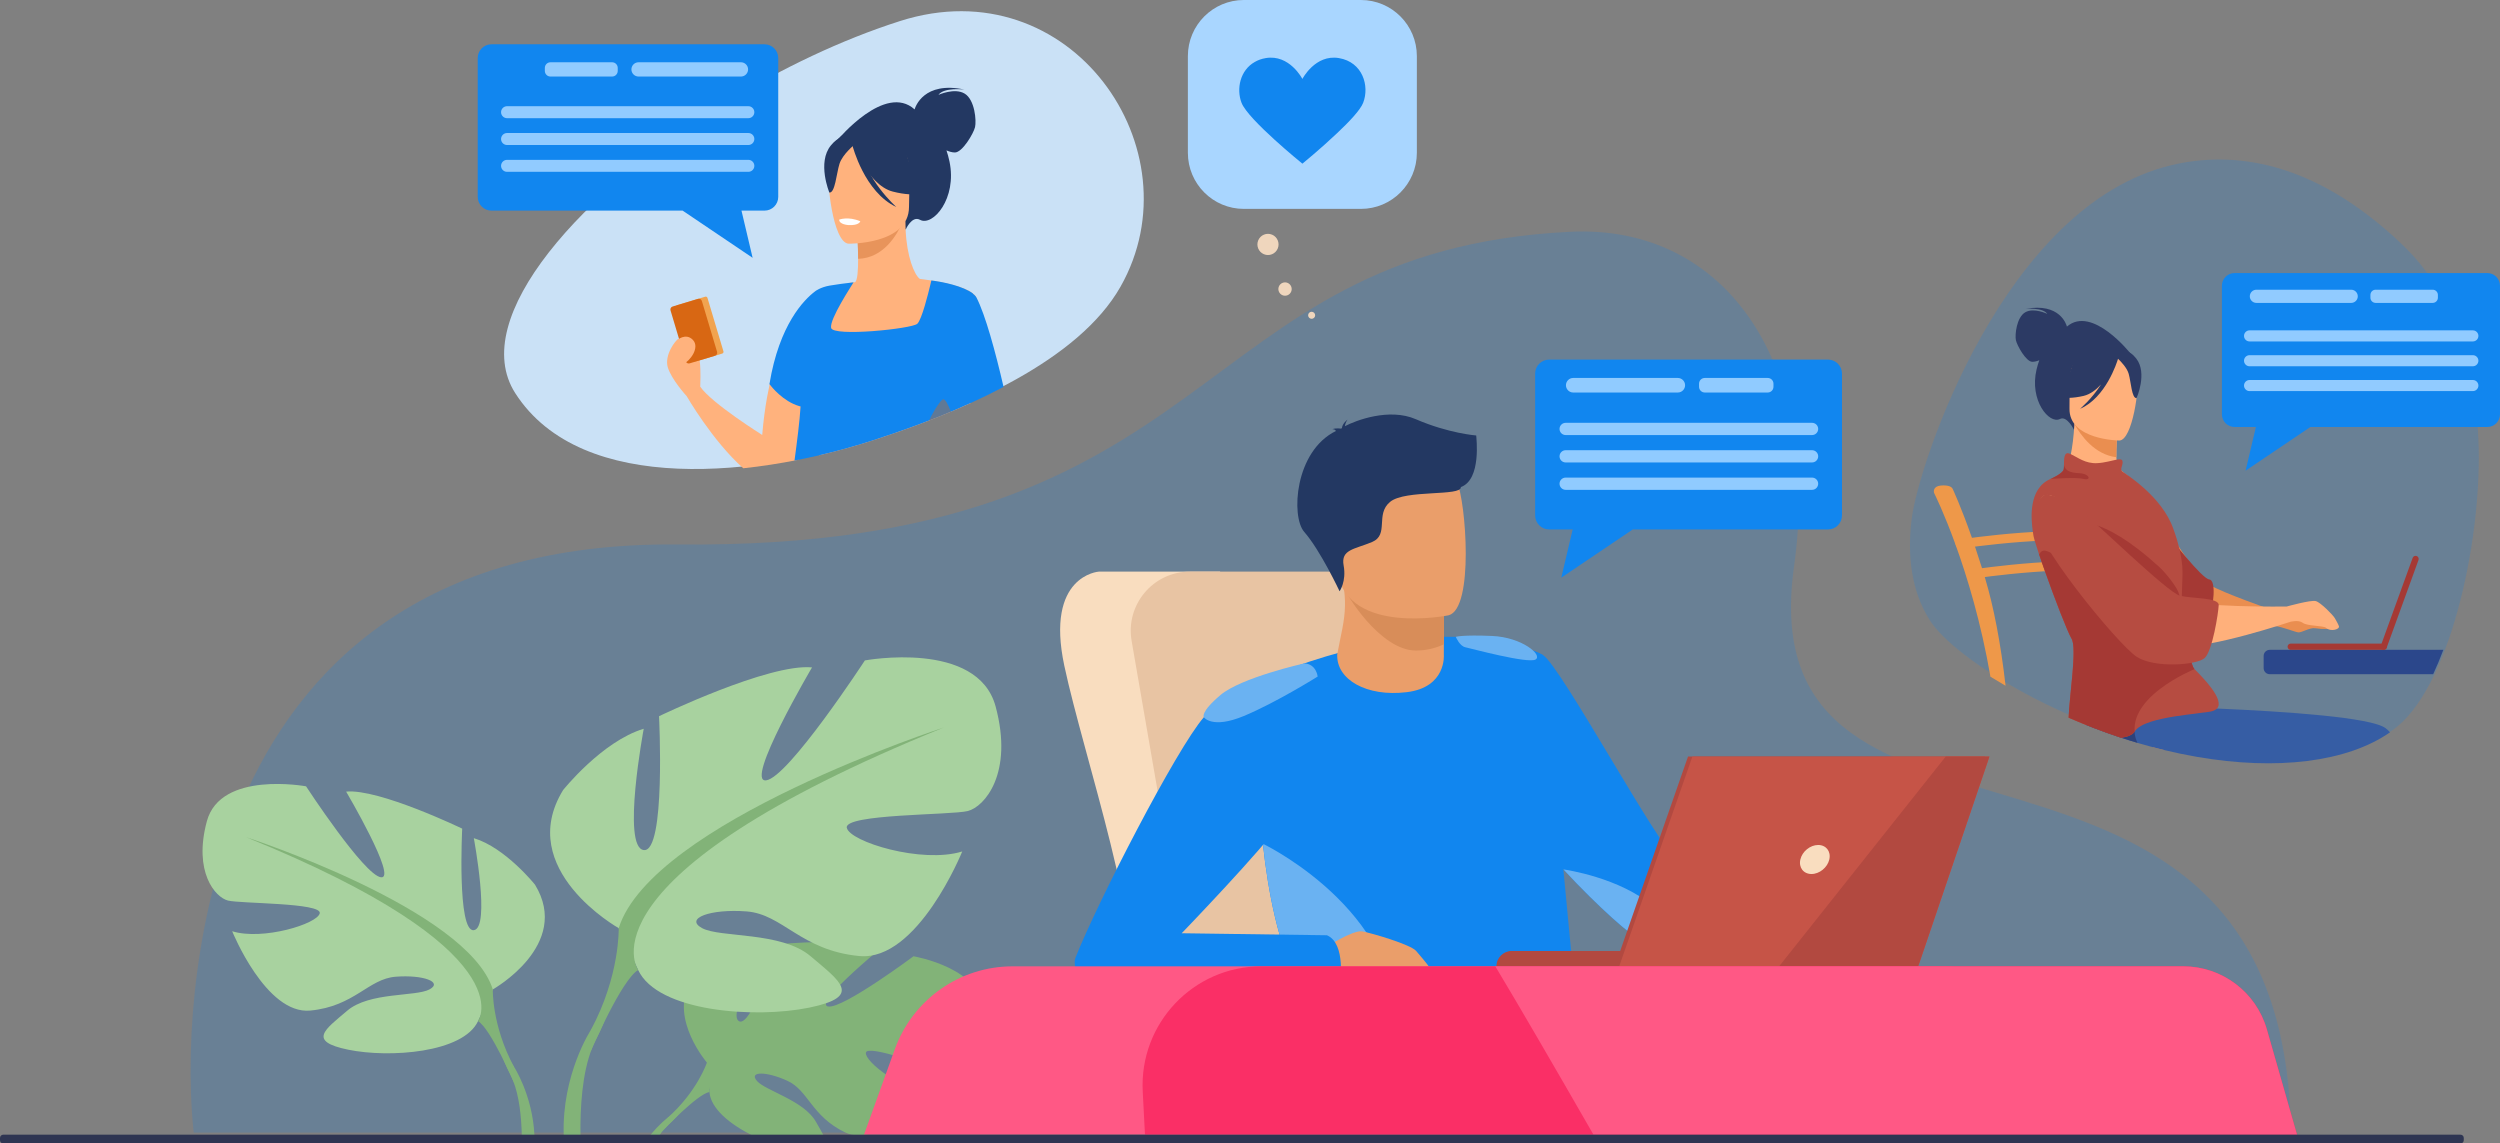 <svg width="446" height="204" viewBox="0 0 446 204" fill="none" xmlns="http://www.w3.org/2000/svg">
<rect x="0" y="0" width="446" height="204" fill="#808080" stroke="none"/>
<g clip-path="url(#clip0_3591_4524)">
<path opacity="0.2" d="M426.803 130.278C419.129 135.615 406.585 137.12 392.368 134.66C369.454 130.697 348.608 117.504 344.295 110.683C340.982 105.459 340.22 99.174 341.048 92.538C342.261 82.792 357.529 36.475 387.471 29.445C398.293 26.905 412.595 28.524 428.31 43.394C438.273 52.759 441.827 65.952 442.19 79.575C442.68 97.167 436.876 123.28 426.804 130.278H426.803Z" fill="#1186EF"/>
<path opacity="0.2" d="M408.712 202.061H34.556C32.737 184.665 35.335 161.486 43.053 143.414C53.38 119.205 75.238 96.681 120.882 97.135C218.952 98.109 211.426 44.765 280.075 41.352C308.033 39.962 325.079 65.133 320.051 101.092C311.547 161.922 407.466 117.823 408.712 202.059V202.061Z" fill="#1186EF"/>
<path d="M217.665 101.979H196.025C196.025 101.979 186.431 102.63 189.875 118.779C193.319 134.929 204.634 167.659 201.19 177.559H225.298L217.665 101.979Z" fill="#F9DDBF"/>
<path d="M266.55 161.083C263.685 146.982 259.073 123.199 256.628 110.526C255.67 105.562 251.335 101.979 246.293 101.979H212.254C205.72 101.979 200.763 107.884 201.881 114.337L211.309 168.808C212.261 174.301 217.307 178.105 222.836 177.494L257.389 173.678C263.545 172.998 267.789 167.166 266.552 161.083H266.55Z" fill="#E8C4A3"/>
<path d="M175.162 180.673C174.475 188.552 170.037 190.985 168.085 190.775C166.134 190.567 154.72 186.198 154.473 187.8C154.225 189.404 161.094 194.641 165.904 194.885C165.904 194.885 156.821 204.927 150.786 202.029C144.749 199.13 144.235 194.537 140.471 192.814C136.707 191.091 133.496 191.096 135.05 192.853C136.603 194.61 143.415 196.317 145.565 200.133C146.074 201.034 146.569 201.865 146.949 202.598L134.238 202.573C130.207 200.565 126.813 197.796 126.559 194.811C126.539 194.583 126.522 194.366 126.505 194.158L126.113 189.566C126.113 189.566 119.586 181.934 122.979 175.602C123.542 174.549 124.38 173.534 125.565 172.594C125.565 172.594 131.649 168.901 136.609 169.203C136.609 169.203 132.765 175.665 131.683 179.505C131.3 180.857 131.262 181.886 131.854 182.191C132.503 182.527 133.342 181.552 134.209 179.989C136.384 176.074 138.739 168.461 138.739 168.461C138.739 168.461 142.395 168.105 146.559 168.052C148.426 168.028 150.394 168.064 152.181 168.221C154.153 168.395 155.899 168.715 157.036 169.263C157.036 169.263 156.787 169.466 156.37 169.817C155.749 170.339 154.755 171.184 153.649 172.164C150.367 175.075 146.101 179.179 147.696 179.549C148.987 179.849 153.039 177.435 156.644 175.04C160.001 172.813 162.969 170.598 162.969 170.598C162.969 170.598 175.851 172.796 175.165 180.675L175.162 180.673Z" fill="#82B378"/>
<path d="M168.832 180.886C168.832 180.886 133.84 179.535 126.113 189.567C126.113 189.567 124.405 194.698 119.145 199.371L118.325 201.61C118.325 201.61 124.388 195.201 126.559 194.813C126.559 194.813 123.166 182.384 168.832 180.886Z" fill="#82B378"/>
<path d="M120.617 199.313C120.318 199.642 119.869 200.091 119.225 200.686L119.212 200.7C118.989 200.906 118.771 201.129 118.562 201.367C118.237 201.727 117.925 202.121 117.629 202.54L115.994 202.537C117.679 200.459 119.147 199.369 119.147 199.369C119.147 199.369 119.147 199.369 119.152 199.366C119.28 199.289 122.293 197.462 120.619 199.311L120.617 199.313Z" fill="#82B378"/>
<path d="M87.915 176.512C87.915 176.512 102.033 168.586 95.445 157.829C95.445 157.829 90.173 151.224 84.528 149.527C84.528 149.527 87.539 165.567 84.528 165.944C81.516 166.321 82.457 147.828 82.457 147.828C82.457 147.828 67.587 140.657 61.751 141.223C61.751 141.223 70.975 156.886 67.963 156.507C64.951 156.13 54.599 140.278 54.599 140.278C54.599 140.278 39.352 137.448 36.905 146.506C34.458 155.564 38.411 160.093 40.669 160.659C42.928 161.226 57.42 161.036 57.044 162.923C56.668 164.81 46.879 167.829 41.421 166.132C41.421 166.132 47.444 181.039 55.349 180.285C63.255 179.529 65.702 174.623 70.597 174.246C75.491 173.869 79.067 175.19 76.621 176.51C74.174 177.83 65.892 176.943 61.938 180.312C57.985 183.681 54.785 185.757 62.127 187.267C69.467 188.777 82.644 187.833 85.28 182.172L87.915 176.51V176.512Z" fill="#A8D29F"/>
<path d="M43.869 149.338C43.869 149.338 83.398 162.169 87.915 176.512C87.915 176.512 87.726 182.928 91.679 190.287V193.117C91.679 193.117 87.537 183.492 85.28 182.172C85.28 182.172 94.126 169.718 43.869 149.338Z" fill="#82B378"/>
<path d="M95.343 202.509L93.085 202.504C93.013 199.229 92.636 195.551 91.521 192.75C91.382 192.397 91.232 192.061 91.067 191.74C91.067 191.737 91.063 191.733 91.062 191.73C90.594 190.81 90.275 190.131 90.076 189.64C88.921 186.798 91.683 190.287 91.683 190.287C91.683 190.287 94.996 195.331 95.344 202.509H95.343Z" fill="#82B378"/>
<path d="M110.376 165.582C110.376 165.582 91.766 155.133 100.451 140.954C100.451 140.954 107.398 132.248 114.842 130.01C114.842 130.01 110.873 151.154 114.842 151.652C118.812 152.15 117.572 127.772 117.572 127.772C117.572 127.772 137.173 118.319 144.866 119.065C144.866 119.065 132.709 139.711 136.678 139.214C140.648 138.716 154.294 117.821 154.294 117.821C154.294 117.821 174.393 114.091 177.617 126.03C180.844 137.971 175.633 143.94 172.656 144.687C169.678 145.434 150.573 145.185 151.068 147.672C151.565 150.159 164.466 154.139 171.662 151.901C171.662 151.901 163.723 171.552 153.301 170.557C142.88 169.563 139.654 163.094 133.202 162.598C126.752 162.1 122.037 163.842 125.263 165.583C128.489 167.325 139.406 166.153 144.616 170.595C149.826 175.035 154.044 177.771 144.368 179.762C134.691 181.753 117.322 180.509 113.849 173.046L110.374 165.583L110.376 165.582Z" fill="#A8D29F"/>
<path d="M168.436 129.762C168.436 129.762 116.329 146.678 110.376 165.582C110.376 165.582 110.624 174.039 105.414 183.74V187.471C105.414 187.471 110.873 174.785 113.85 173.043C113.85 173.043 102.188 156.626 168.438 129.761L168.436 129.762Z" fill="#82B378"/>
<path d="M107.533 182.883C107.533 182.883 107.529 182.888 107.529 182.889C107.265 183.539 106.847 184.437 106.227 185.651C106.227 185.655 106.224 185.656 106.222 185.658C106.006 186.079 105.811 186.523 105.627 186.983C105.627 186.983 105.627 186.983 105.627 186.987C103.844 191.468 103.49 197.654 103.556 202.527L100.566 202.52C100.209 191.664 105.414 183.739 105.414 183.739C105.492 183.638 109.035 179.186 107.533 182.881V182.883Z" fill="#82B378"/>
<path d="M275.279 116.873L280.926 176.4C280.926 176.4 274.51 183.268 249.113 185.622C248.48 185.685 247.836 185.743 247.176 185.794C232.599 186.974 227.188 168.121 225.296 150.524C223.68 135.516 224.626 121.422 224.626 121.422C258.657 107.057 275.279 116.875 275.279 116.875V116.873Z" fill="#1186EF"/>
<path d="M330.699 164.219C325.657 166.565 295.672 168.535 292.793 167.705C291.316 167.276 285.135 161.818 278.916 155.103L278.91 155.1C273.025 148.747 267.092 141.272 265.091 135.892C260.975 124.837 264.512 115.02 264.512 115.02C264.512 115.02 272.162 114.987 275.281 116.876C278.4 118.767 296.234 151.693 298.618 152.562C301.002 153.435 329.251 155.054 332.485 156.593C332.485 156.593 335.737 161.876 330.7 164.221L330.699 164.219Z" fill="#1186EF"/>
<path d="M257.586 114.943L257.579 116.804C257.579 116.804 258.093 122.625 250.945 123.486C243.795 124.349 238.374 121.236 238.561 116.743C239.199 113.263 239.904 110.875 239.946 107.995C239.962 106.926 239.887 105.792 239.688 104.51L253.543 104.212L257.625 104.874L257.588 114.943H257.586Z" fill="#EA9E6A"/>
<path d="M257.624 104.875L257.587 114.945C256.116 115.634 254.456 116.053 252.594 116.057C246.227 116.067 239.889 105.793 239.688 104.512L257.624 104.875Z" fill="#D88D59"/>
<path d="M258.441 109.766C258.441 109.766 240.7 113.388 238.621 102.278C236.542 91.168 232.851 84.153 244.09 81.371C255.329 78.589 258.328 82.413 259.923 85.953C261.517 89.492 263.001 108.538 258.441 109.766Z" fill="#EA9E6A"/>
<path d="M263.362 77.691C263.362 77.691 258.412 77.317 252.572 74.782C247.832 72.725 241.859 75.008 239.92 76.036C239.971 75.722 240.095 75.294 240.391 74.864C240.391 74.864 239.521 75.485 239.394 76.35C239.304 76.417 239.265 76.463 239.287 76.478C239.287 76.478 238.3 76.299 237.665 76.586C237.665 76.586 238.109 76.521 238.267 76.807C238.284 76.838 238.31 76.864 238.339 76.886C230.954 80.477 230.291 92.186 232.673 94.891C235.538 98.146 238.98 105.481 238.98 105.481C238.98 105.481 240.229 103.744 239.704 100.877C239.179 98.009 241.65 98.006 244.769 96.698C247.888 95.389 245.281 91.742 248.009 89.521C250.736 87.3 260.752 88.59 260.619 86.894C264.333 85.531 263.36 78.071 263.358 77.689L263.362 77.691Z" fill="#233862"/>
<path d="M249.114 185.621C248.481 185.684 247.838 185.742 247.178 185.793C232.601 186.974 227.19 168.121 225.298 150.523C227.059 151.392 250.957 163.585 249.114 185.621Z" fill="#6AB2F2"/>
<path d="M236.185 169.199C236.185 169.199 241.325 165.854 243.027 166.159C244.728 166.465 251.686 168.512 252.642 169.653C254.133 171.432 256.765 174.257 255.266 174.557C253.767 174.857 240.532 175.523 239.006 175.391C237.48 175.26 233.925 173.771 236.186 169.199H236.185Z" fill="#EA9E6A"/>
<path d="M230.867 119.358C230.867 119.358 220.139 121.765 214.769 127.949C209.887 133.57 195.746 161.013 191.854 170.885C191.235 172.458 192.979 175.878 194.383 176.814C197.898 179.16 205.135 180.862 223.038 177.901L239.043 175.561C239.043 175.561 240.21 168.353 236.732 166.851L210.816 166.491C210.816 166.491 225.66 151.089 228.528 146.66C231.395 142.232 230.869 119.356 230.869 119.356L230.867 119.358Z" fill="#1186EF"/>
<path d="M330.699 164.22C325.657 166.565 295.672 168.535 292.793 167.705C291.316 167.276 285.135 161.818 278.916 155.104C279.222 155.144 289.007 156.54 295.034 161.765C295.034 161.765 298.431 163.28 307.673 162.432C316.916 161.584 328.786 161.272 330.699 164.221V164.22Z" fill="#6AB2F2"/>
<path d="M232.649 118.356C232.649 118.356 221.424 120.871 217.738 123.987C214.053 127.104 214.769 127.95 214.769 127.95C214.769 127.95 216.186 130.103 221.892 127.739C227.599 125.374 235.07 120.699 235.07 120.699C235.07 120.699 234.844 118.418 232.649 118.356Z" fill="#6AB2F2"/>
<path d="M259.71 113.613C259.71 113.613 260.385 115.249 261.41 115.47C262.432 115.692 272.608 118.44 273.943 117.657C275.279 116.874 271.546 113.683 266.183 113.454C260.819 113.225 259.71 113.613 259.71 113.613Z" fill="#6AB2F2"/>
<path d="M301.241 172.393H266.964C266.964 170.88 268.187 169.653 269.697 169.653H301.241V172.393Z" fill="#B24940"/>
<path d="M301.143 134.967H354.139L341.427 172.393H288.088L301.143 134.967Z" fill="#B24940"/>
<path d="M354.918 134.967L342.208 172.393H288.868L301.924 134.967H354.918Z" fill="#C65447"/>
<path d="M326.348 153.334C326.019 154.763 324.595 155.923 323.169 155.923C321.743 155.923 320.853 154.763 321.184 153.334C321.512 151.904 322.936 150.744 324.362 150.744C325.788 150.744 326.678 151.904 326.348 153.334Z" fill="#F9DDBF"/>
<path d="M354.918 134.967L342.208 172.393H317.394L347.115 134.967H354.918Z" fill="#B24940"/>
<path d="M367.219 202.427H154.134L159.635 187.175C162.836 178.303 171.238 172.393 180.651 172.393H346.919C353.846 172.393 359.936 176.99 361.848 183.666L367.219 202.427Z" fill="#FF5885"/>
<path d="M409.785 202.427H204.264L203.864 194.736C203.232 182.588 212.887 172.393 225.021 172.393H389.487C396.414 172.393 402.504 176.99 404.414 183.666L409.785 202.427Z" fill="#FA2F66"/>
<path d="M409.784 202.427H284.278C277.305 190.297 270.954 179.361 266.763 172.393H389.487C396.413 172.393 402.503 176.99 404.414 183.666L409.784 202.427Z" fill="#FF5885"/>
<path d="M242.782 0H221.902C216.387 0 211.916 4.482 211.916 10.012V27.254C211.916 32.783 216.387 37.266 221.902 37.266H242.782C248.297 37.266 252.768 32.783 252.768 27.254V10.012C252.768 4.482 248.297 0 242.782 0Z" fill="#A9D6FF"/>
<path d="M221.485 18.327C222.62 21.326 232.348 29.199 232.348 29.199C232.348 29.199 235.518 26.616 238.454 23.835C240.653 21.777 242.707 19.61 243.192 18.327C244.345 15.347 243.12 11.086 238.868 10.363C234.634 9.64 232.346 14.083 232.346 14.083C232.346 14.083 230.057 9.64 225.807 10.363C225.068 10.489 224.42 10.724 223.862 11.049C221.214 12.529 220.547 15.871 221.485 18.326V18.327Z" fill="#1186EF"/>
<path d="M234.241 55.669C233.923 55.532 233.554 55.682 233.419 56.001C233.283 56.32 233.433 56.69 233.751 56.825C234.069 56.962 234.439 56.812 234.575 56.492C234.711 56.174 234.561 55.803 234.243 55.669H234.241Z" fill="#EFD6BD"/>
<path d="M229.714 50.469C229.11 50.212 228.412 50.495 228.155 51.1C227.898 51.706 228.181 52.405 228.785 52.663C229.389 52.92 230.086 52.637 230.343 52.032C230.6 51.426 230.318 50.727 229.714 50.469Z" fill="#EFD6BD"/>
<path d="M226.945 41.866C225.985 41.459 224.878 41.907 224.471 42.868C224.064 43.83 224.512 44.94 225.47 45.348C226.429 45.756 227.537 45.307 227.944 44.347C228.351 43.385 227.903 42.274 226.945 41.865V41.866Z" fill="#EFD6BD"/>
<path d="M357.79 122.338C356.89 121.818 355.992 121.282 355.095 120.729C351.741 101.303 345.184 88.233 345.092 88.054C344.884 87.646 344.923 86.734 346.249 86.62C347.409 86.517 348.127 86.77 348.337 87.179C348.36 87.223 349.822 90.335 351.794 95.942C351.973 96.447 352.153 96.972 352.339 97.516C352.742 98.704 353.162 99.986 353.593 101.36C353.753 101.875 353.916 102.4 354.078 102.941C354.107 103.035 354.135 103.13 354.164 103.226C355.645 108.156 356.938 114.742 357.792 122.335L357.79 122.338Z" fill="#EE9849"/>
<path d="M386.131 133.819C385.759 133.728 385.384 133.636 385.008 133.541C384.71 133.466 384.411 133.389 384.111 133.307C383.994 131.767 383.851 130.253 383.686 128.766C381.979 113.427 377.29 97.578 372.541 88.056C372.333 87.648 372.373 86.736 373.698 86.621C374.859 86.519 375.577 86.772 375.784 87.181C375.793 87.198 376.033 87.706 376.444 88.672C382.308 102.419 384.695 114.063 385.793 128.213C385.932 130.04 386.046 131.91 386.131 133.819Z" fill="#EE9849"/>
<path d="M349.796 97.854C349.359 97.854 348.973 97.575 348.898 97.179C348.813 96.737 349.146 96.317 349.643 96.242C350.435 96.123 369.102 93.329 377.458 95.659C377.94 95.794 378.207 96.249 378.056 96.676C377.904 97.104 377.392 97.343 376.911 97.206C368.975 94.992 350.14 97.812 349.95 97.841C349.897 97.849 349.846 97.853 349.795 97.853L349.796 97.854Z" fill="#EE9849"/>
<path d="M351.93 103.229C351.493 103.229 351.108 102.949 351.032 102.554C350.947 102.112 351.28 101.692 351.779 101.617C352.57 101.498 371.238 98.702 379.594 101.034C380.075 101.169 380.343 101.624 380.191 102.05C380.04 102.479 379.528 102.717 379.046 102.581C371.107 100.365 352.276 103.187 352.085 103.216C352.032 103.224 351.981 103.228 351.93 103.228V103.229Z" fill="#EE9849"/>
<path d="M434.079 120.278C434.721 118.905 435.326 117.45 435.895 115.93H404.918C404.321 115.93 403.833 116.419 403.833 117.018V119.191C403.833 119.788 404.319 120.28 404.918 120.28H434.079V120.278Z" fill="#2B478B"/>
<path d="M368.738 58.262C368.643 57.893 367.474 53.965 361.362 55.104C361.362 55.104 364.423 54.799 365.229 55.998C365.229 55.998 362.839 54.824 361.301 55.715C359.762 56.605 359.434 59.725 359.635 60.684C359.836 61.641 361.437 64.517 362.544 64.546C362.965 64.556 363.416 64.428 363.815 64.264C363.633 64.764 363.465 65.307 363.324 65.904C362.005 71.422 365.577 75.736 367.508 74.743C368.745 74.107 370.006 76.681 370.006 76.681L380.091 63.072C380.091 63.072 373.25 54.386 368.74 58.262H368.738Z" fill="#2C3A64"/>
<path d="M426.383 130.644C418.709 135.981 406.165 137.486 391.949 135.026C390.036 134.695 388.097 134.294 386.13 133.818C385.757 133.728 385.383 133.636 385.007 133.54C384.709 133.465 384.409 133.388 384.11 133.306C383.992 133.276 383.875 133.243 383.756 133.213C383.162 133.054 382.57 132.888 381.976 132.716C381.76 132.653 381.546 132.592 381.33 132.527C380.36 132.242 379.39 131.938 378.415 131.616H378.411C378.141 131.527 377.874 131.437 377.603 131.345C376.24 130.884 374.872 130.391 373.501 129.861C373.033 129.681 372.567 129.499 372.099 129.31L374.717 127.918L378.553 125.881C378.553 125.881 379.951 125.903 382.267 125.959C382.607 125.966 382.966 125.975 383.344 125.987C384.042 126.004 384.799 126.024 385.611 126.048C388.411 126.13 391.838 126.244 395.5 126.401C407.918 126.938 423.033 127.981 425.582 129.905C425.83 130.094 426.097 130.34 426.38 130.644H426.383Z" fill="#365DA4"/>
<path d="M381.33 132.525C380.36 132.24 379.39 131.937 378.415 131.614H378.411C378.141 131.526 377.874 131.435 377.603 131.343C376.24 130.882 374.872 130.389 373.501 129.859C373.033 129.68 372.567 129.497 372.099 129.308L374.717 127.916L380.817 130.511C380.817 130.511 380.754 131.317 381.326 132.525H381.33Z" fill="#2D427C"/>
<path d="M416.289 111.562C415.496 109.181 413.305 109.084 413.305 109.084C413.305 109.084 411.202 108.93 409.687 109.375C408.173 109.821 405.656 108.94 405.656 108.94C405.656 108.94 396.425 105.723 394.268 104.377C389.638 101.489 381.266 82.763 378.415 85.045C378.415 85.045 374.731 88.53 376.754 94.524C378.777 100.519 386.774 108.77 391.627 110.102C395.212 111.086 404.583 111.61 405.826 111.676C407.373 111.876 409.473 112.773 410.034 112.818C410.655 112.865 412.04 111.943 412.998 112.079C416.493 112.574 416.289 111.564 416.289 111.564V111.562Z" fill="#EA8E50"/>
<path d="M380.067 85.263C376.244 85.318 372.003 84.919 368.381 84.438C369.048 83.319 369.844 80.095 370.07 75.642V75.627L371.418 75.699L377.794 76.04C377.794 76.04 377.787 76.134 377.775 76.296C377.716 77.157 377.525 79.979 377.557 81.568C377.569 82.179 377.887 83.498 377.983 83.562C378.679 84.163 379.378 84.719 380.069 85.263H380.067Z" fill="#FFB07B"/>
<path d="M377.554 81.567C373.69 81.108 371.222 77.705 370.067 75.641C370.053 75.615 370.038 75.591 370.024 75.565L371.415 75.697L377.772 76.294C377.712 77.155 377.521 79.977 377.554 81.567Z" fill="#EA8E50"/>
<path d="M378.102 78.593C378.102 78.593 369.06 78.508 369.197 72.863C369.335 67.219 368.263 63.406 374.042 63.222C379.82 63.038 380.889 65.219 381.3 67.115C381.71 69.01 380.456 78.47 378.102 78.593Z" fill="#FFB07B"/>
<path d="M381.113 63.971C379.759 62.236 378.694 62.583 378.09 63.078C373.22 60.227 369.933 64.171 369.933 64.171C369.223 68.205 366.25 70.45 366.25 70.45C366.25 70.45 367.872 71.513 371.695 70.633C372.863 70.363 373.921 69.563 374.826 68.584C373.223 71.127 371.083 72.934 371.083 72.934C375.674 70.948 377.658 64.671 377.857 64.005C378.396 64.517 379.456 65.624 379.759 66.691C380.173 68.139 380.298 71.103 381.163 71.025C381.163 71.025 383.143 66.573 381.113 63.971Z" fill="#2C3A64"/>
<path d="M387.007 95.727C387.007 95.727 392.82 103.258 394.14 103.377C395.461 103.495 394.845 108.508 394.14 109.798C393.436 111.088 388.911 113.849 386.022 110.88C383.133 107.91 387.007 95.727 387.007 95.727Z" fill="#A53934"/>
<path d="M395.503 126.401C395.243 126.682 394.804 126.885 394.142 126.981C391.811 127.314 388.539 127.622 385.792 128.213C385.042 128.373 384.331 128.554 383.686 128.765C382.33 129.205 381.28 129.768 380.819 130.512C380.441 131.123 379.548 131.466 378.415 131.616H378.411C378.141 131.527 377.873 131.437 377.603 131.345C376.24 130.884 374.872 130.391 373.5 129.86C373.033 129.681 372.566 129.499 372.098 129.309C371.542 129.088 370.986 128.859 370.427 128.622C370.325 128.579 370.222 128.538 370.116 128.491C369.759 128.341 369.401 128.187 369.044 128.03C369.151 124.216 370.582 115.651 369.568 113.948C368.811 112.678 366.529 106.728 364.818 101.912C364.62 101.361 364.431 100.824 364.253 100.312C364.084 99.826 363.926 99.362 363.778 98.927C363.449 97.956 363.184 97.125 363.004 96.52C362.883 96.109 362.805 95.802 362.776 95.621C362.745 95.431 362.704 95.189 362.665 94.904C362.313 92.501 361.845 87.139 365.825 85.44C365.825 85.44 367.982 84.511 368.159 83.746C368.202 83.567 368.207 83.284 368.21 82.967V82.963C368.219 81.931 368.192 80.517 369.196 80.92C369.277 80.954 369.359 80.988 369.441 81.027C370.683 81.606 372.035 82.737 374.139 82.627C375.503 82.556 376.756 82.157 377.594 82.003C378.13 81.902 378.496 81.904 378.612 82.158C378.905 82.796 378.112 83.647 378.593 84.077C378.593 84.077 378.594 84.079 378.597 84.081C378.597 84.081 378.607 84.091 378.612 84.096C378.615 84.1 378.619 84.101 378.624 84.105C378.627 84.108 378.632 84.11 378.637 84.115C378.637 84.115 378.641 84.118 378.643 84.118C379.34 84.645 385.721 88.598 387.715 94.324C387.715 94.324 388.256 95.704 388.717 97.547C388.755 97.697 388.792 97.85 388.828 98.006C389.122 99.271 389.359 100.706 389.359 102.04C389.359 102.313 389.355 102.587 389.349 102.866C389.325 104.012 389.257 105.197 389.235 106.351C389.23 106.617 389.226 106.879 389.226 107.14C389.226 107.814 389.252 108.473 389.32 109.099C389.32 109.109 389.32 109.117 389.323 109.126C389.333 109.23 389.345 109.332 389.359 109.435C389.486 110.375 389.614 111.296 389.749 112.174C389.922 113.314 390.101 114.385 390.281 115.334C390.324 115.56 390.368 115.78 390.412 115.992C390.598 116.894 390.783 117.662 390.97 118.247C391.149 118.808 391.328 119.199 391.503 119.375C392.993 120.881 396.946 124.844 395.507 126.401H395.503Z" fill="#B64C41"/>
<path d="M417.259 111.705C417.145 111.351 416.834 110.823 416.54 110.293C416.245 109.762 414.014 107.468 413.135 107.233C412.253 106.997 407.942 108.205 407.942 108.205C407.942 108.205 390.977 108.428 388.273 106.762C384.751 104.59 376.193 95.604 370.241 91.019C367.402 88.832 365.155 87.646 364.324 88.673C364.324 88.673 362.058 90.855 364.911 96.244C365.07 96.546 365.245 96.858 365.439 97.178C369.082 103.253 383.075 114.955 388.697 115.339C394.319 115.724 408.58 110.936 408.58 110.936C408.58 110.936 410.063 110.53 410.827 111.119C411.59 111.707 414.538 111.598 414.957 112.001C415.743 112.754 417.453 112.294 417.261 111.705H417.259Z" fill="#FFB07B"/>
<path d="M390.409 115.992C390.188 115.82 389.912 115.609 389.592 115.36H389.589C388.219 114.299 386.005 112.601 383.443 110.672C382.252 109.776 380.988 108.831 379.696 107.881C376.751 105.711 373.671 103.497 371.045 101.738C370.159 101.143 369.325 100.602 368.566 100.128H368.563C367.896 99.715 367.287 99.354 366.751 99.062C366.426 98.885 366.128 98.731 365.859 98.605C365.519 98.446 365.228 98.332 364.993 98.267C364.449 98.117 364.055 98.371 363.783 98.927C363.931 99.362 364.089 99.826 364.258 100.312C364.435 100.826 364.625 101.361 364.823 101.912C366.535 106.728 368.816 112.678 369.574 113.949C370.567 115.619 369.192 124.114 369.039 128.039C372.024 129.337 375.172 130.55 378.439 131.621C379.66 131.434 380.472 131.081 380.824 130.511C380.686 128.848 381.292 127.316 382.274 125.958C382.553 125.573 382.863 125.201 383.196 124.842C383.838 124.15 384.562 123.512 385.311 122.939C388.238 120.689 391.506 119.373 391.506 119.373C391.331 119.196 391.153 118.807 390.974 118.246C390.787 117.663 390.601 116.893 390.416 115.991L390.409 115.992Z" fill="#A53934"/>
<path d="M389.32 109.127C383.805 106.776 370.12 93.474 369.922 93.283C370.079 93.337 374.494 91.362 385.187 101.121C386.426 102.25 388.17 104.536 388.571 105.527C389.054 106.72 389.22 108.204 389.32 109.127Z" fill="#A53934"/>
<path d="M365.519 88.298C365.519 88.298 368.219 88.69 370.861 90.751C373.504 92.812 386.701 105.735 388.91 106.277C391.118 106.82 395.871 106.564 395.815 107.958C395.757 109.351 394.7 116.178 393.291 117.415C391.882 118.652 384.426 119.24 381.197 117.18C377.967 115.119 361.938 95.754 362.937 91.575C363.936 87.395 365.52 88.298 365.52 88.298H365.519Z" fill="#B64C41"/>
<path d="M371.728 85.441C370.319 85.09 365.827 85.441 365.827 85.441C365.827 85.441 367.984 84.511 368.161 83.747C368.204 83.566 368.209 83.285 368.212 82.966C368.44 83.895 369.129 84.334 370.979 84.423C372.829 84.511 373.136 85.791 371.728 85.439V85.441Z" fill="#A53934"/>
<path d="M425.277 114.817H408.656C408.352 114.817 408.102 115.068 408.102 115.373C408.102 115.679 408.352 115.93 408.656 115.93H425.277C425.582 115.93 425.832 115.679 425.832 115.373C425.832 115.068 425.582 114.817 425.277 114.817Z" fill="#A53934"/>
<path d="M431.129 99.191C430.843 99.087 430.523 99.236 430.419 99.524L424.738 115.184C424.634 115.47 424.782 115.791 425.07 115.897C425.355 116.001 425.675 115.852 425.779 115.564L431.461 99.904C431.564 99.618 431.416 99.297 431.129 99.193V99.191Z" fill="#A53934"/>
<path d="M326.125 64.153H276.356C274.988 64.153 273.869 65.276 273.869 66.649V91.959C273.869 93.33 274.988 94.454 276.356 94.454H280.564L278.533 103.057L291.286 94.454H326.123C327.491 94.454 328.612 93.332 328.612 91.959V66.649C328.612 65.278 327.493 64.153 326.123 64.153H326.125Z" fill="#1186EF"/>
<path d="M323.275 75.431H279.31C278.711 75.431 278.221 75.922 278.221 76.522C278.221 77.123 278.711 77.614 279.31 77.614H323.275C323.874 77.614 324.364 77.123 324.364 76.522C324.364 75.922 323.874 75.431 323.275 75.431Z" fill="#90CBFF"/>
<path d="M323.275 80.317H279.31C278.711 80.317 278.221 80.809 278.221 81.409C278.221 82.01 278.711 82.501 279.31 82.501H323.275C323.874 82.501 324.364 82.01 324.364 81.409C324.364 80.809 323.874 80.317 323.275 80.317Z" fill="#90CBFF"/>
<path d="M323.275 85.203H279.31C278.711 85.203 278.221 85.694 278.221 86.295C278.221 86.895 278.711 87.387 279.31 87.387H323.275C323.874 87.387 324.364 86.895 324.364 86.295C324.364 85.694 323.874 85.203 323.275 85.203Z" fill="#90CBFF"/>
<path d="M280.659 70.026H299.324C300.037 70.026 300.62 69.441 300.62 68.727C300.62 68.012 300.037 67.427 299.324 67.427H280.659C279.946 67.427 279.363 68.012 279.363 68.727C279.363 69.441 279.946 70.026 280.659 70.026Z" fill="#90CBFF"/>
<path d="M315.362 67.427H304.132C303.567 67.427 303.108 67.886 303.108 68.454V68.998C303.108 69.565 303.567 70.025 304.132 70.025H315.362C315.928 70.025 316.387 69.565 316.387 68.998V68.454C316.387 67.886 315.928 67.427 315.362 67.427Z" fill="#90CBFF"/>
<path d="M443.744 48.716H398.641C397.4 48.716 396.386 49.733 396.386 50.976V73.913C396.386 75.156 397.4 76.173 398.641 76.173H402.454L400.613 83.969L412.171 76.173H443.744C444.984 76.173 445.998 75.156 445.998 73.913V50.976C445.998 49.733 444.984 48.716 443.744 48.716Z" fill="#1186EF"/>
<path d="M401.317 60.914H441.161C441.704 60.914 442.148 60.469 442.148 59.925C442.148 59.381 441.704 58.935 441.161 58.935H401.317C400.775 58.935 400.331 59.381 400.331 59.925C400.331 60.469 400.775 60.914 401.317 60.914Z" fill="#91CBFF"/>
<path d="M441.161 63.364H401.317C400.775 63.364 400.331 63.809 400.331 64.354C400.331 64.898 400.775 65.343 401.317 65.343H441.161C441.704 65.343 442.148 64.898 442.148 64.354C442.148 63.809 441.704 63.364 441.161 63.364Z" fill="#91CBFF"/>
<path d="M441.161 67.793H401.317C400.775 67.793 400.331 68.238 400.331 68.782C400.331 69.326 400.775 69.772 401.317 69.772H441.161C441.704 69.772 442.148 69.326 442.148 68.782C442.148 68.238 441.704 67.793 441.161 67.793Z" fill="#91CBFF"/>
<path d="M402.539 54.039H419.454C420.101 54.039 420.628 53.508 420.628 52.862C420.628 52.215 420.099 51.685 419.454 51.685H402.539C401.893 51.685 401.365 52.215 401.365 52.862C401.365 53.508 401.894 54.039 402.539 54.039Z" fill="#91CBFF"/>
<path d="M423.812 51.683H433.99C434.503 51.683 434.92 52.1 434.92 52.614V53.107C434.92 53.62 434.503 54.038 433.99 54.038H423.812C423.3 54.038 422.883 53.622 422.883 53.107V52.614C422.883 52.1 423.298 51.683 423.812 51.683Z" fill="#91CBFF"/>
<path d="M199.913 51.123C192.399 64.394 172.258 72.925 156.91 77.942C135.803 84.924 103.805 88.678 91.918 70.136C83.346 56.75 103.732 33.991 130.009 17.982H130.012C139.441 12.231 150.031 7.119 160.574 3.753C191.025 -5.958 213.716 26.741 199.912 51.124L199.913 51.123Z" fill="#CAE1F6"/>
<path d="M87.665 7.902H136.401C137.742 7.902 138.838 9.003 138.838 10.345V35.131C138.838 36.475 137.742 37.574 136.401 37.574H132.28L134.269 45.997L121.78 37.574H87.664C86.323 37.574 85.227 36.475 85.227 35.131V10.345C85.227 9.001 86.323 7.902 87.664 7.902H87.665Z" fill="#1186EF"/>
<path d="M90.456 21.085H133.508C134.096 21.085 134.575 20.604 134.575 20.016C134.575 19.427 134.096 18.946 133.508 18.946H90.456C89.869 18.946 89.389 19.427 89.389 20.016C89.389 20.604 89.869 21.085 90.456 21.085Z" fill="#91CBFF"/>
<path d="M133.508 23.73H90.456C89.869 23.73 89.389 24.212 89.389 24.8C89.389 25.389 89.869 25.87 90.456 25.87H133.508C134.096 25.87 134.575 25.389 134.575 24.8C134.575 24.212 134.096 23.73 133.508 23.73Z" fill="#91CBFF"/>
<path d="M133.508 28.516H90.456C89.869 28.516 89.389 28.997 89.389 29.585C89.389 30.174 89.869 30.655 90.456 30.655H133.508C134.096 30.655 134.575 30.174 134.575 29.585C134.575 28.997 134.096 28.516 133.508 28.516Z" fill="#91CBFF"/>
<path d="M113.912 13.655H132.19C132.888 13.655 133.459 13.081 133.459 12.382C133.459 11.682 132.888 11.109 132.19 11.109H113.912C113.214 11.109 112.643 11.682 112.643 12.382C112.643 13.081 113.214 13.655 113.912 13.655Z" fill="#91CBFF"/>
<path d="M98.203 11.109H109.2C109.753 11.109 110.204 11.56 110.204 12.116V12.65C110.204 13.204 109.755 13.656 109.2 13.656H98.203C97.65 13.656 97.199 13.206 97.199 12.65V12.116C97.199 11.561 97.648 11.109 98.203 11.109Z" fill="#91CBFF"/>
<path d="M172.111 16.71C170.304 15.601 167.417 16.927 167.417 16.927C168.415 15.521 172.057 15.98 172.057 15.98C164.803 14.433 163.289 19.081 163.165 19.518C157.903 14.757 149.479 24.905 149.479 24.905L161.567 40.969C161.567 40.969 162.669 38.414 164.126 39.212C166.397 40.456 170.789 35.422 169.385 28.799C169.234 28.083 169.052 27.431 168.849 26.829C169.321 27.036 169.857 27.203 170.357 27.203C171.679 27.203 173.675 23.822 173.946 22.686C174.214 21.55 173.918 17.817 172.111 16.709V16.71Z" fill="#233862"/>
<path d="M173.202 71.889C173.751 63.054 169.475 53.488 165.984 50.748C165.434 50.315 164.902 50.037 164.408 49.935C164.306 49.907 164.197 49.848 164.083 49.757C163.1 48.964 161.774 45.805 161.562 40.958C161.539 40.479 161.529 39.984 161.531 39.473L161.046 39.568L160.583 39.66L152.901 41.185C152.945 41.738 153.091 44.31 153.091 46.178C153.096 48.196 152.976 50.109 152.518 50.351C152.506 50.351 152.392 50.361 152.271 50.373C152.001 50.4 151.599 50.443 151.572 50.448C151.572 50.448 148.606 54.583 146.426 59.941V59.946C145.317 62.677 144.417 65.722 144.223 68.692C144.102 70.536 144.272 72.162 144.565 73.741C144.997 76.075 145.727 78.521 146.159 81.22C149.785 80.372 153.268 79.379 156.496 78.313C161.739 76.6 167.539 74.475 173.207 71.894L173.202 71.889Z" fill="#FFB27D"/>
<path d="M152.897 41.183C152.897 41.183 153.083 43.753 153.088 46.174C157.646 46.046 160.058 41.875 161.044 39.565L152.897 41.183Z" fill="#E8945B"/>
<path d="M161.885 38.676C161.885 38.676 164.274 34.892 164.847 31.655C165.257 29.345 164.083 20.78 155.499 22.013C155.499 22.013 153.006 22.259 150.663 23.847C148.8 25.11 146.11 27.834 149.116 35.305L149.897 37.83L161.885 38.674V38.676Z" fill="#233862"/>
<path d="M151.375 43.475C151.375 43.475 162.161 43.654 162.167 36.917C162.174 30.181 163.571 25.667 156.685 25.27C149.799 24.871 148.458 27.44 147.91 29.688C147.362 31.936 148.569 43.256 151.375 43.476V43.475Z" fill="#FFB27D"/>
<path d="M151.772 25.105C151.772 25.105 154.726 33.008 159.258 34.175C163.79 35.343 165.756 34.126 165.756 34.126C165.756 34.126 162.279 31.357 161.558 26.524C161.558 26.524 154 21.342 151.772 25.103V25.105Z" fill="#233862"/>
<path d="M152.506 25.746C152.506 25.746 150.301 27.509 149.763 29.226C149.226 30.942 148.984 34.471 147.956 34.352C147.956 34.352 145.731 28.98 148.232 25.942C150.883 22.72 152.506 25.746 152.506 25.746Z" fill="#233862"/>
<path d="M178.356 69.239C176.561 70.138 174.798 70.982 173.067 71.777C172.06 72.241 171.063 72.688 170.08 73.116C169.95 73.172 169.823 73.227 169.695 73.283C168.438 68.734 167.379 64.998 167.379 64.998L166.583 61.537L164.977 54.56L163.864 49.732C163.864 49.732 163.94 49.739 164.082 49.756C164.435 49.797 165.196 49.889 166.149 50.041C167.881 50.318 170.253 50.788 171.985 51.486C171.999 51.491 172.011 51.496 172.024 51.503C172.057 51.515 172.087 51.527 172.116 51.541C172.991 51.907 173.687 52.336 174.03 52.828C174.03 52.828 174.034 52.832 174.036 52.834C174.036 52.834 174.036 52.837 174.039 52.839C174.039 52.839 174.039 52.839 174.039 52.842C174.087 52.914 174.129 52.986 174.162 53.06C175.621 56.279 177.081 62.702 178.356 69.242V69.239Z" fill="#FFB27D"/>
<path d="M152.096 26.012C152.096 26.012 154.201 34.288 159.918 36.938C159.918 36.938 154.199 31.855 153.714 26.391C153.229 20.929 152.096 26.012 152.096 26.012Z" fill="#233862"/>
<path d="M137.304 68.575C137.144 69.291 136.995 70.037 136.855 70.813C136.484 72.855 136.185 75.11 135.979 77.596C135.979 77.596 126.93 71.932 124.921 68.983C124.921 68.739 125.07 66.09 124.815 64.288C124.722 63.626 124.572 63.077 124.342 62.804C124.231 62.675 124.109 62.538 123.975 62.398C123.536 61.944 122.991 61.458 122.487 61.078C121.96 60.679 121.48 60.397 121.218 60.39C121.204 60.39 121.194 60.39 121.182 60.39C121.165 60.39 121.147 60.395 121.126 60.404C120.502 60.612 118.499 63.374 119.125 65.503C119.772 67.702 122.506 70.678 122.506 70.678C122.506 70.678 127.097 78.656 132.603 83.539C135.906 83.189 139.2 82.672 142.416 82.029C143.243 79.772 143.995 76.731 144.563 73.739C145.441 69.112 146.038 64.046 146.426 59.943V59.935C146.631 57.774 146.779 55.88 146.876 54.459C146.957 53.304 147.007 52.463 147.027 52.047C147.041 51.853 147.044 51.752 147.044 51.752C147.044 51.752 146.903 51.806 146.654 51.95C145.2 52.774 139.996 56.486 137.304 68.578V68.575Z" fill="#FFB27D"/>
<path d="M156.491 78.308C163.556 75.999 171.637 72.944 179.035 69.025C177.604 62.828 175.775 56.09 174.192 53.069C174.151 52.99 174.1 52.914 174.039 52.84V52.837C174.039 52.837 174.036 52.834 174.036 52.832C174.036 52.832 174.032 52.828 174.031 52.827C173.908 52.675 173.746 52.53 173.553 52.39C173.568 52.37 173.576 52.358 173.576 52.358C173.129 52.032 172.598 51.747 172.025 51.501C172.011 51.494 171.999 51.489 171.985 51.484C169.443 50.396 166.151 50.034 166.151 50.034C166.151 50.034 166.151 50.034 166.151 50.039C166.142 50.078 166.083 50.341 165.986 50.747C165.778 51.615 165.4 53.141 164.978 54.558C164.536 56.039 164.044 57.398 163.646 57.763C162.675 58.656 148.593 60.116 148.269 58.493C147.96 56.943 151.975 50.901 152.273 50.368C151.104 50.478 148.935 50.793 148.033 50.947C146.433 51.221 145.455 51.909 145.363 52.015C143.469 53.454 139.013 57.874 137.271 68.524C137.271 68.524 137.284 68.543 137.308 68.577C137.618 68.981 139.712 71.622 142.576 72.445C142.658 72.469 142.739 72.49 142.823 72.51C142.668 75.1 142.191 78.795 141.74 82.164C146.956 81.152 151.975 79.806 156.495 78.31L156.491 78.308Z" fill="#1186EF"/>
<path d="M128.851 63.075L123.859 64.574C123.694 64.624 123.519 64.53 123.469 64.364L120.616 54.82C120.566 54.655 120.66 54.479 120.827 54.429L125.819 52.928C125.984 52.879 126.159 52.973 126.209 53.138L129.062 62.682C129.112 62.848 129.018 63.023 128.853 63.073L128.851 63.075Z" fill="#F1A34F"/>
<path d="M127.555 63.463L123.025 64.825C122.731 64.913 122.421 64.746 122.334 64.451L119.62 55.373C119.532 55.077 119.699 54.767 119.993 54.68L124.523 53.319C124.817 53.23 125.127 53.397 125.213 53.692L127.927 62.771C128.016 63.066 127.849 63.376 127.555 63.463Z" fill="#D86713"/>
<path opacity="0.4" d="M169.637 73.448C169.164 72.2 168.611 71.147 168.245 71.232C167.9 71.313 166.755 72.914 165.746 75.019C167.037 74.519 168.337 73.996 169.637 73.45V73.448Z" fill="#D86713"/>
<path d="M120.75 60.717C120.75 60.717 122.326 59.285 123.612 60.639C124.899 61.993 123.126 64.416 121.827 64.992C120.529 65.569 120.099 65.896 120.099 65.896L120.75 60.716V60.717Z" fill="#FFB27D"/>
<path d="M153.481 39.477C153.481 39.477 153.294 40.27 151.325 40.149C151.325 40.149 149.671 40.046 149.722 39.175C149.722 39.175 151.325 38.554 153.481 39.478V39.477Z" fill="white"/>
<path d="M0.577 202.427H438.961C439.279 202.427 439.538 202.687 439.538 203.006V203.42C439.538 203.739 439.279 203.999 438.961 203.999H0.579C0.26 203.999 0 203.739 0 203.419V203.004C0 202.685 0.259 202.426 0.577 202.426V202.427Z" fill="#2E3552"/>
</g>
<defs>
<clipPath id="clip0_3591_4524">
<rect width="446" height="204" fill="white"/>
</clipPath>
</defs>
</svg>
